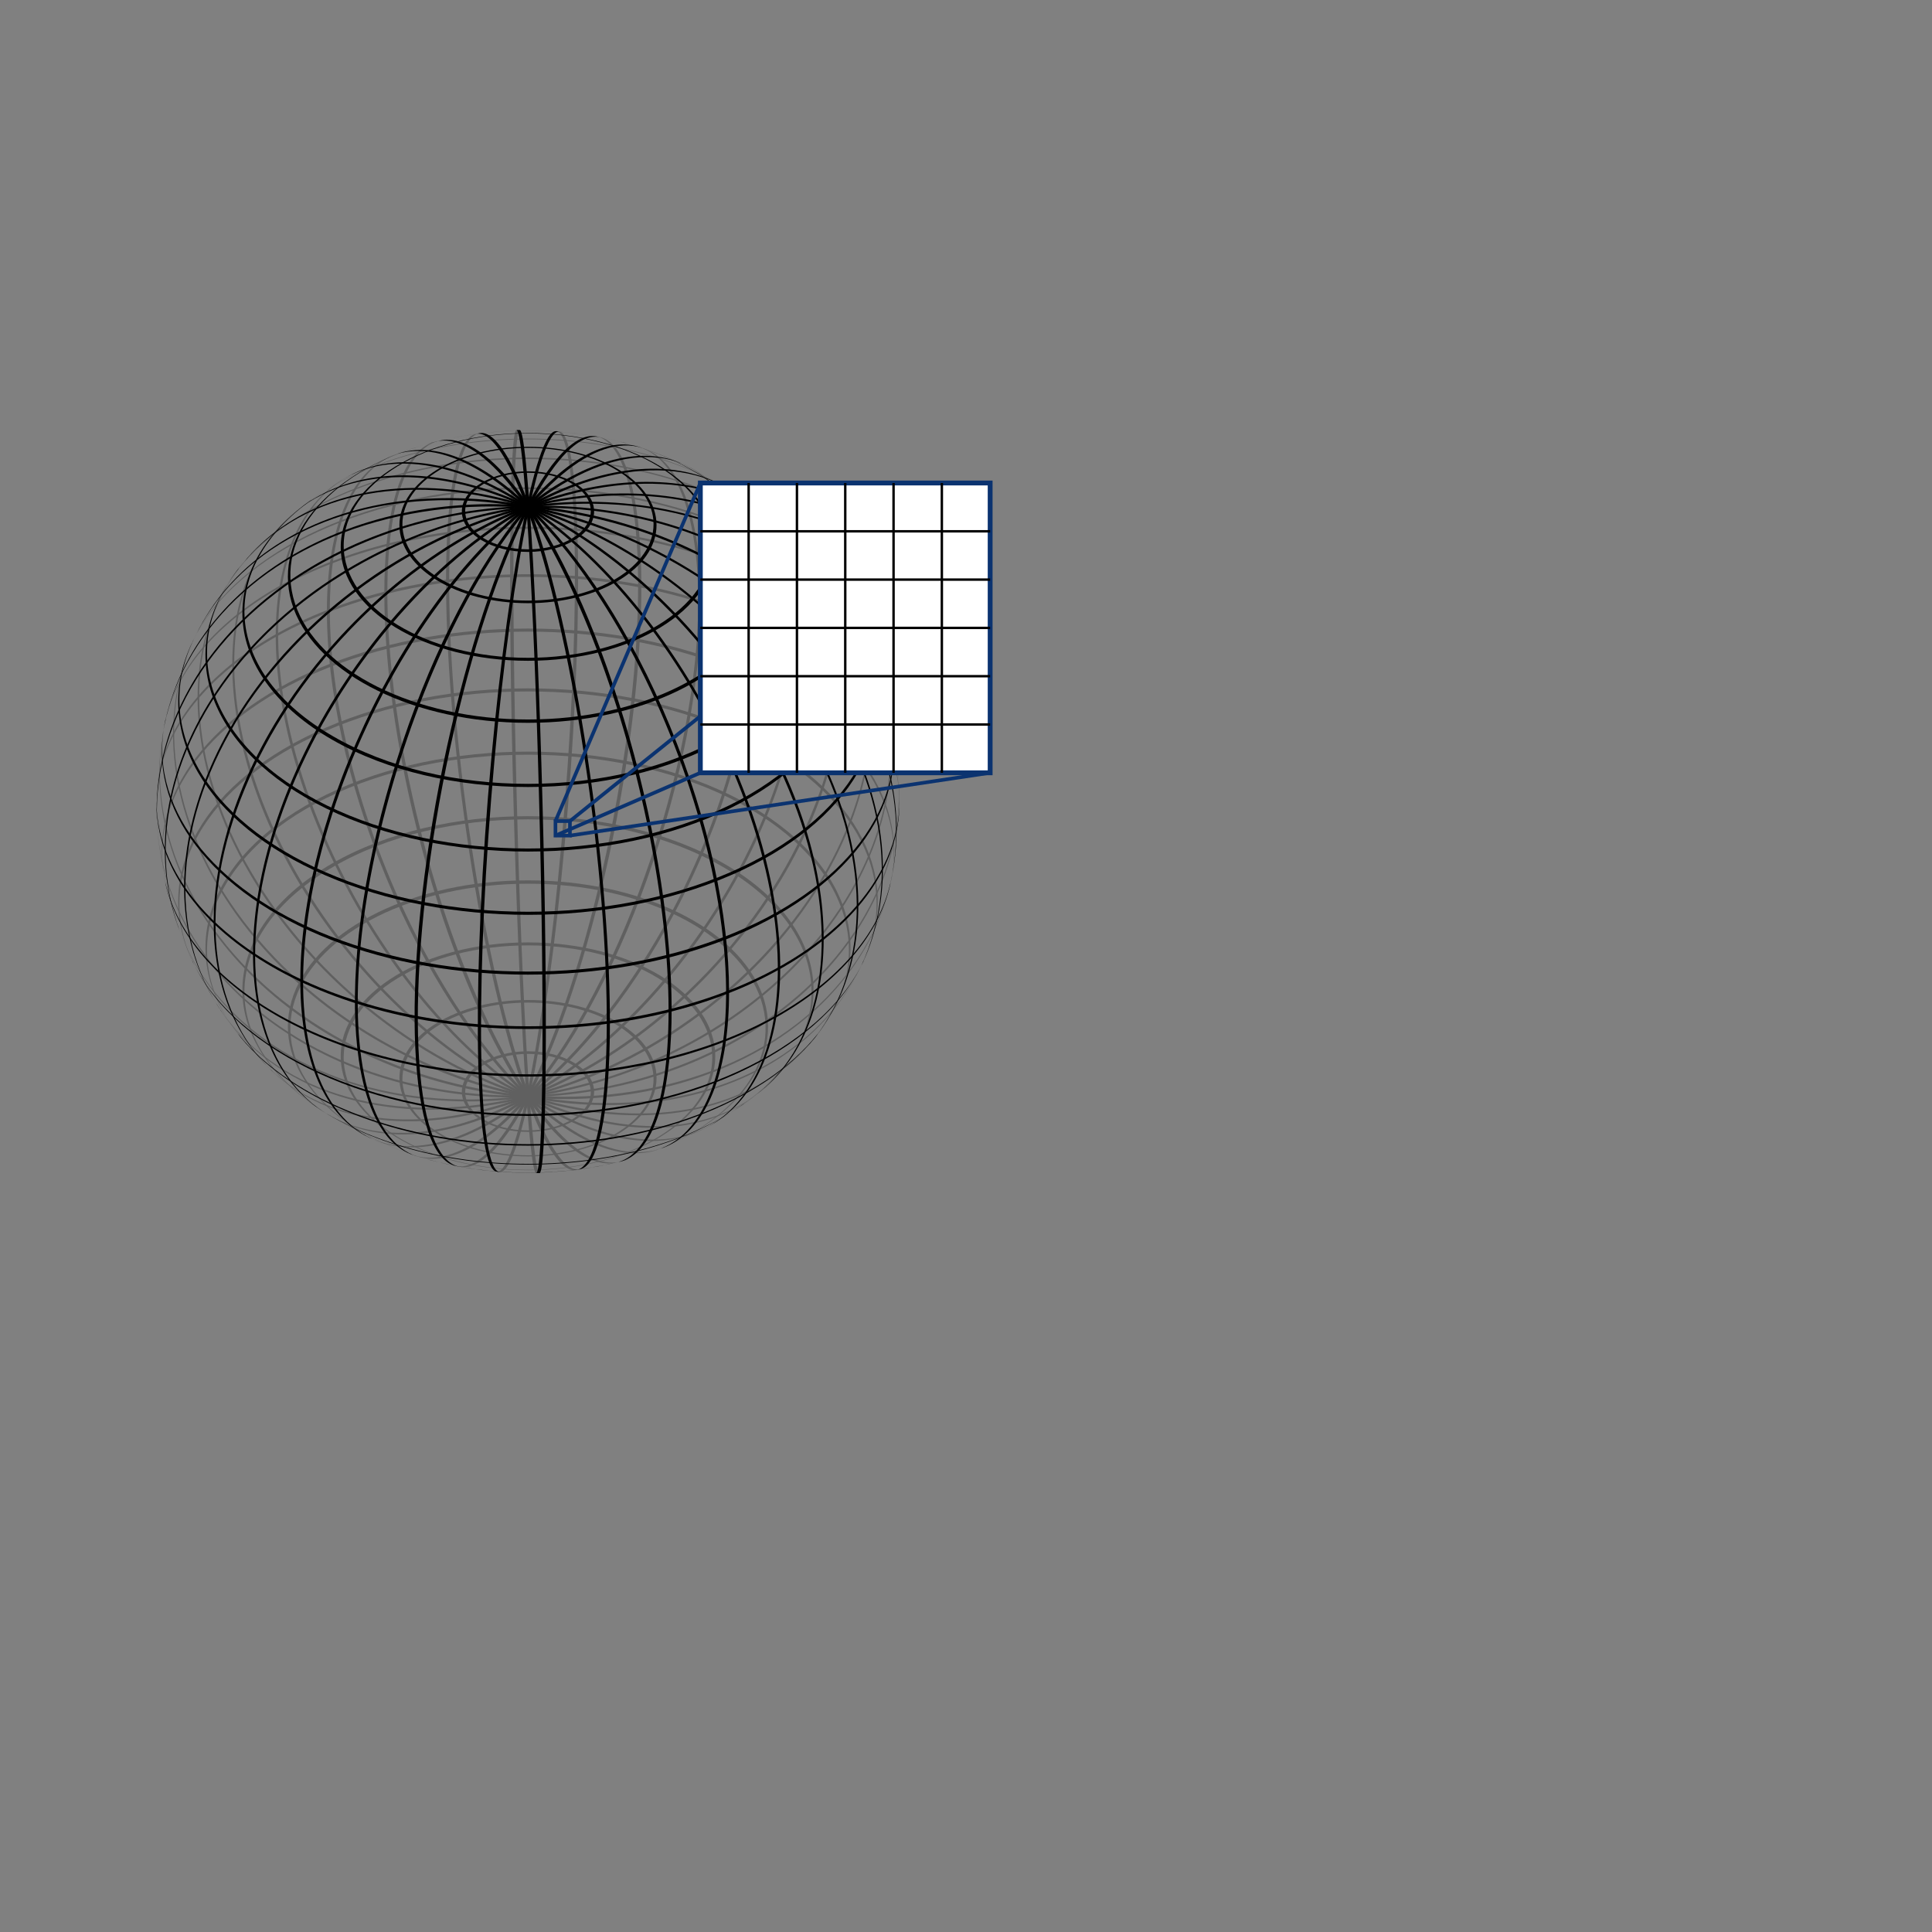 <?xml version="1.0" encoding="UTF-8" standalone="no"?>
<svg
   xmlns:dc="http://purl.org/dc/elements/1.1/"
   xmlns:cc="http://creativecommons.org/ns#"
   xmlns:rdf="http://www.w3.org/1999/02/22-rdf-syntax-ns#"
   xmlns:svg="http://www.w3.org/2000/svg"
   xmlns="http://www.w3.org/2000/svg"
   xmlns:xlink="http://www.w3.org/1999/xlink"
   xmlns:sodipodi="http://sodipodi.sourceforge.net/DTD/sodipodi-0.dtd"
   xmlns:inkscape="http://www.inkscape.org/namespaces/inkscape"
   id="Sphere_wireframe"
   version="1.1"
   baseProfile="full"
   width="400"
   height="400"
   sodipodi:version="0.32"
   inkscape:version="0.46"
   sodipodi:docname="sphere_manifold.svg"
   inkscape:output_extension="org.inkscape.output.svg.inkscape">
  <rect width="100%" height="100%" fill="#808080" stroke="none"/>
  <defs
     id="defs46">
    <inkscape:perspective
       sodipodi:type="inkscape:persp3d"
       inkscape:vp_x="0 : 200 : 1"
       inkscape:vp_y="0 : 1000 : 0"
       inkscape:vp_z="400 : 200 : 1"
       inkscape:persp3d-origin="200 : 133.33333 : 1"
       id="perspective50" />
  </defs>
  <sodipodi:namedview
     inkscape:window-height="1124"
     inkscape:window-width="1164"
     inkscape:pageshadow="2"
     inkscape:pageopacity="0.0"
     guidetolerance="10.0"
     gridtolerance="10.0"
     objecttolerance="10.0"
     borderopacity="1.0"
     bordercolor="#666666"
     pagecolor="#ffffff"
     id="base"
     showgrid="true"
     inkscape:zoom="2.47"
     inkscape:cx="126.05594"
     inkscape:cy="229.66127"
     inkscape:window-x="26"
     inkscape:window-y="116"
     inkscape:current-layer="Sphere_wireframe">
    <inkscape:grid
       type="xygrid"
       id="grid3200" />
  </sodipodi:namedview>
  <title
     id="title3">Sphere wireframe</title>
  <desc
     id="desc5">
     about: http://commons.wikimedia.org/wiki/Image:Sphere_wireframe.svg
     rights: GNU Free Documentation license,
             Creative Commons Attribution ShareAlike license
  </desc>
  <g
     id="sphere"
     transform="matrix(76.923,0,0,-76.923,109.312,165.962)"
     inkscape:export-filename="/home/sam/Projects/CompOnc/html/figs/manifold_sphere.png"
     inkscape:export-xdpi="600"
     inkscape:export-ydpi="600">
    <g
       id="sphere_back"
       transform="scale(-1,-1)"
       style="opacity:0.25">
      <g
         id="sphere_half">
        <g
           id="meridians"
           style="fill:#000000;stroke:none">
          <path
             id="meridian0"
             d="M -0.031,1 C -0.012,1 0.016,0.553 0.03,0.001 C 0.045,-0.551 0.041,-0.999 0.022,-1 C 0.025,-1 0.028,-1 0.031,-1 C 0.05,-0.999 0.054,-0.551 0.039,0.001 C 0.024,0.553 -0.003,1 -0.022,1 C -0.025,1 -0.028,1 -0.031,1 L -0.031,1 z" />
          <path
             id="meridian1"
             d="M -0.138,0.99 C -0.044,1.003 0.092,0.57 0.166,0.022 C 0.24,-0.525 0.223,-0.979 0.129,-0.992 C 0.132,-0.991 0.135,-0.991 0.138,-0.99 C 0.232,-0.977 0.248,-0.524 0.174,0.024 C 0.101,0.571 -0.035,1.004 -0.129,0.992 C -0.132,0.991 -0.135,0.991 -0.138,0.99 L -0.138,0.99 z" />
          <path
             id="meridian2"
             d="M -0.249,0.969 C -0.144,0.995 9.6851016e-05,0.835 0.128,0.548 C 0.257,0.261 0.35,-0.108 0.373,-0.422 C 0.396,-0.735 0.345,-0.945 0.24,-0.971 C 0.243,-0.97 0.246,-0.969 0.249,-0.969 C 0.411,-0.927 0.433,-0.46 0.299,0.075 C 0.164,0.61 -0.077,1.011 -0.24,0.971 C -0.243,0.97 -0.246,0.969 -0.249,0.969 z" />
          <path
             id="meridian3"
             d="M -0.366,0.931 C -0.224,0.986 -0.024,0.86 0.159,0.599 C 0.342,0.338 0.48,-0.018 0.521,-0.335 C 0.562,-0.651 0.499,-0.88 0.357,-0.934 C 0.36,-0.933 0.363,-0.932 0.366,-0.931 C 0.585,-0.845 0.601,-0.359 0.401,0.156 C 0.202,0.67 -0.138,1.018 -0.357,0.934 C -0.36,0.933 -0.363,0.932 -0.366,0.931 L -0.366,0.931 z" />
          <path
             id="meridian4"
             d="M -0.492,0.871 C -0.325,0.965 -0.077,0.885 0.158,0.662 C 0.393,0.438 0.579,0.104 0.646,-0.213 C 0.713,-0.53 0.651,-0.783 0.483,-0.876 C 0.486,-0.874 0.489,-0.872 0.492,-0.871 C 0.749,-0.726 0.74,-0.218 0.471,0.263 C 0.203,0.744 -0.224,1.018 -0.483,0.876 C -0.486,0.874 -0.489,0.872 -0.492,0.871 L -0.492,0.871 z" />
          <path
             id="meridian5"
             d="M -0.626,0.78 C -0.45,0.921 -0.168,0.901 0.113,0.729 C 0.394,0.556 0.631,0.257 0.735,-0.056 C 0.84,-0.369 0.794,-0.648 0.617,-0.787 C 0.62,-0.785 0.623,-0.782 0.626,-0.78 C 0.896,-0.563 0.838,-0.038 0.496,0.393 C 0.153,0.825 -0.344,1.001 -0.617,0.787 C -0.62,0.785 -0.623,0.782 -0.626,0.78 z" />
          <path
             id="meridian6"
             d="M -0.764,0.645 C -0.601,0.838 -0.305,0.892 0.013,0.786 C 0.331,0.681 0.621,0.432 0.775,0.135 C 0.928,-0.163 0.921,-0.464 0.756,-0.655 C 0.759,-0.651 0.761,-0.648 0.764,-0.645 C 1.014,-0.349 0.878,0.179 0.459,0.537 C 0.041,0.895 -0.502,0.948 -0.756,0.655 C -0.759,0.651 -0.761,0.648 -0.764,0.645 L -0.764,0.645 z" />
          <path
             id="meridian7"
             d="M -0.891,0.454 C -0.768,0.696 -0.483,0.831 -0.146,0.809 C 0.192,0.787 0.532,0.611 0.745,0.348 C 0.958,0.085 1.011,-0.226 0.885,-0.466 C 0.887,-0.462 0.889,-0.458 0.891,-0.454 C 1.08,-0.083 0.838,0.421 0.349,0.674 C -0.139,0.928 -0.691,0.834 -0.885,0.466 C -0.887,0.462 -0.889,0.458 -0.891,0.454 L -0.891,0.454 z" />
          <path
             id="meridian8"
             d="M -0.979,0.204 C -0.921,0.481 -0.68,0.696 -0.347,0.768 C -0.014,0.841 0.36,0.76 0.633,0.556 C 0.907,0.353 1.037,0.057 0.976,-0.218 C 0.977,-0.214 0.978,-0.209 0.979,-0.204 C 1.067,0.219 0.705,0.655 0.167,0.772 C -0.371,0.888 -0.881,0.641 -0.976,0.218 C -0.977,0.214 -0.978,0.209 -0.979,0.204 L -0.979,0.204 z" />
          <path
             id="meridian9"
             d="M -0.997,-0.079 C -1.019,0.205 -0.848,0.481 -0.549,0.645 C -0.25,0.81 0.132,0.837 0.451,0.717 C 0.771,0.597 0.98,0.348 0.998,0.064 C 0.998,0.069 0.997,0.074 0.997,0.079 C 0.963,0.513 0.492,0.833 -0.057,0.793 C -0.606,0.754 -1.026,0.371 -0.998,-0.064 C -0.998,-0.069 -0.997,-0.074 -0.997,-0.079 L -0.997,-0.079 z" />
          <path
             id="meridian10"
             d="M -0.937,-0.349 C -1.034,-0.088 -0.943,0.218 -0.7,0.455 C -0.456,0.692 -0.096,0.823 0.243,0.799 C 0.582,0.774 0.849,0.597 0.942,0.336 C 0.94,0.34 0.939,0.344 0.937,0.349 C 0.789,0.748 0.251,0.919 -0.266,0.73 C -0.783,0.542 -1.085,0.066 -0.942,-0.336 C -0.94,-0.34 -0.939,-0.344 -0.937,-0.349 L -0.937,-0.349 z" />
          <path
             id="meridian11"
             d="M -0.823,-0.568 C -0.972,-0.352 -0.952,-0.044 -0.77,0.24 C -0.587,0.523 -0.271,0.738 0.059,0.804 C 0.39,0.869 0.684,0.775 0.83,0.557 C 0.828,0.561 0.826,0.564 0.823,0.568 C 0.594,0.9 0.041,0.918 -0.414,0.609 C -0.869,0.299 -1.055,-0.222 -0.83,-0.557 C -0.828,-0.561 -0.826,-0.564 -0.823,-0.568 L -0.823,-0.568 z" />
          <path
             id="meridian12"
             d="M -0.687,-0.727 C -0.861,-0.562 -0.89,-0.272 -0.762,0.035 C -0.635,0.343 -0.371,0.619 -0.07,0.76 C 0.231,0.901 0.523,0.885 0.695,0.719 C 0.692,0.722 0.689,0.724 0.687,0.727 C 0.419,0.98 -0.106,0.863 -0.486,0.465 C -0.867,0.066 -0.96,-0.463 -0.695,-0.719 C -0.692,-0.722 -0.689,-0.724 -0.687,-0.727 L -0.687,-0.727 z" />
          <path
             id="meridian13"
             d="M -0.549,-0.836 C -0.724,-0.721 -0.78,-0.455 -0.696,-0.139 C -0.612,0.177 -0.4,0.495 -0.142,0.695 C 0.117,0.895 0.384,0.947 0.558,0.83 C 0.555,0.832 0.552,0.834 0.549,0.836 C 0.279,1.013 -0.185,0.785 -0.49,0.326 C -0.795,-0.133 -0.825,-0.65 -0.558,-0.83 C -0.555,-0.832 -0.552,-0.834 -0.549,-0.836 L -0.549,-0.836 z" />
          <path
             id="meridian14"
             d="M -0.419,-0.908 C -0.576,-0.836 -0.64,-0.596 -0.587,-0.278 C -0.534,0.039 -0.373,0.385 -0.163,0.629 C 0.046,0.873 0.272,0.978 0.428,0.904 C 0.425,0.905 0.422,0.907 0.419,0.908 C 0.177,1.02 -0.208,0.706 -0.441,0.206 C -0.675,-0.294 -0.669,-0.79 -0.428,-0.904 C -0.425,-0.905 -0.422,-0.907 -0.419,-0.908 L -0.419,-0.908 z" />
          <path
             id="meridian15"
             d="M -0.298,-0.955 C -0.423,-0.916 -0.481,-0.697 -0.45,-0.382 C -0.418,-0.068 -0.303,0.296 -0.147,0.572 C 0.009,0.847 0.182,0.992 0.307,0.952 C 0.304,0.953 0.301,0.954 0.298,0.955 C 0.105,1.015 -0.187,0.638 -0.353,0.112 C -0.52,-0.414 -0.499,-0.89 -0.307,-0.952 C -0.304,-0.953 -0.301,-0.954 -0.298,-0.955 L -0.298,-0.955 z" />
          <path
             id="meridian16"
             d="M -0.184,-0.983 C -0.314,-0.958 -0.334,-0.499 -0.23,0.044 C -0.126,0.587 0.064,1.006 0.193,0.981 C 0.19,0.982 0.187,0.982 0.184,0.983 C 0.055,1.007 -0.134,0.588 -0.239,0.046 C -0.343,-0.496 -0.322,-0.956 -0.193,-0.981 C -0.19,-0.982 -0.187,-0.982 -0.184,-0.983 L -0.184,-0.983 z" />
          <path
             id="meridian17"
             d="M -0.076,-0.997 C -0.133,-0.993 -0.143,-0.543 -0.099,0.008 C -0.055,0.558 0.027,1.001 0.084,0.996 C 0.081,0.997 0.078,0.997 0.076,0.997 C 0.019,1.002 -0.063,0.559 -0.108,0.009 C -0.152,-0.542 -0.141,-0.992 -0.084,-0.996 C -0.081,-0.997 -0.078,-0.997 -0.076,-0.997 L -0.076,-0.997 z" />
        </g>
        <g
           id="circles_of_latitude"
           style="fill:#000000;stroke:none">
          <path
             id="circle_of_latitude4"
             d="M -0.273,-0.962 C -0.1,-1.011 0.1,-1.011 0.273,-0.962 C 0.264,-0.965 0.255,-0.967 0.247,-0.969 C 0.089,-1.009 -0.089,-1.009 -0.247,-0.969 C -0.255,-0.967 -0.264,-0.965 -0.273,-0.962 L -0.273,-0.962 z" />
          <path
             id="circle_of_latitude5"
             d="M -0.592,-0.806 C -0.446,-0.913 -0.229,-0.975 4.7077995e-17,-0.975 C 0.229,-0.975 0.446,-0.913 0.592,-0.806 C 0.588,-0.809 0.584,-0.812 0.58,-0.814 C 0.435,-0.918 0.223,-0.977 4.6734481e-17,-0.977 C -0.223,-0.977 -0.435,-0.918 -0.58,-0.814 C -0.584,-0.812 -0.588,-0.809 -0.592,-0.806 z" />
          <path
             id="circle_of_latitude6"
             d="M -0.78,-0.625 C -0.635,-0.807 -0.332,-0.922 5.3161856e-17,-0.922 C 0.332,-0.922 0.635,-0.807 0.78,-0.625 C 0.778,-0.629 0.775,-0.632 0.773,-0.635 C 0.626,-0.813 0.327,-0.926 5.28947e-17,-0.926 C -0.327,-0.926 -0.626,-0.813 -0.773,-0.635 C -0.775,-0.632 -0.778,-0.629 -0.78,-0.625 L -0.78,-0.625 z" />
          <path
             id="circle_of_latitude7"
             d="M -0.905,-0.426 C -0.789,-0.672 -0.42,-0.841 5.7630409e-17,-0.841 C 0.42,-0.841 0.789,-0.672 0.905,-0.426 C 0.903,-0.429 0.901,-0.433 0.9,-0.436 C 0.782,-0.679 0.416,-0.846 5.744763e-17,-0.846 C -0.416,-0.846 -0.782,-0.679 -0.9,-0.436 C -0.901,-0.433 -0.903,-0.429 -0.905,-0.426 L -0.905,-0.426 z" />
          <path
             id="circle_of_latitude8"
             d="M -0.977,-0.213 C -0.912,-0.512 -0.494,-0.734 6.03479e-17,-0.734 C 0.494,-0.734 0.912,-0.512 0.977,-0.213 C 0.976,-0.217 0.975,-0.221 0.975,-0.224 C 0.906,-0.52 0.491,-0.74 6.0255133e-17,-0.74 C -0.491,-0.74 -0.906,-0.52 -0.975,-0.224 C -0.975,-0.221 -0.976,-0.217 -0.977,-0.213 L -0.977,-0.213 z" />
          <path
             id="circle_of_latitude9"
             d="M -1,0.005 C -1.001,-0.212 -0.811,-0.414 -0.501,-0.523 C -0.191,-0.632 0.191,-0.632 0.501,-0.523 C 0.811,-0.414 1.001,-0.212 1,0.005 C 1,0.002 1,-0.002 1,-0.005 C 0.998,-0.341 0.551,-0.612 6.1231728e-17,-0.612 C -0.551,-0.612 -0.998,-0.341 -1,-0.005 C -1,-0.002 -1,0.002 -1,0.005 L -1,0.005 z" />
          <path
             id="circle_of_latitude10"
             d="M -0.975,0.224 C -1.028,-0.007 -0.855,-0.237 -0.531,-0.363 C -0.207,-0.489 0.207,-0.489 0.531,-0.363 C 0.855,-0.237 1.028,-0.007 0.975,0.224 C 0.975,0.221 0.976,0.217 0.977,0.213 C 1.027,-0.018 0.853,-0.246 0.53,-0.372 C 0.207,-0.497 -0.207,-0.497 -0.53,-0.372 C -0.853,-0.246 -1.027,-0.018 -0.977,0.213 C -0.976,0.217 -0.975,0.221 -0.975,0.224 L -0.975,0.224 z" />
          <path
             id="circle_of_latitude11"
             d="M -0.9,0.436 C -1.013,0.203 -0.87,-0.049 -0.545,-0.19 C -0.219,-0.332 0.219,-0.332 0.545,-0.19 C 0.87,-0.049 1.013,0.203 0.9,0.436 C 0.901,0.433 0.903,0.429 0.905,0.426 C 1.015,0.192 0.87,-0.059 0.544,-0.199 C 0.218,-0.34 -0.218,-0.34 -0.544,-0.199 C -0.87,-0.059 -1.015,0.192 -0.905,0.426 C -0.903,0.429 -0.901,0.433 -0.9,0.436 L -0.9,0.436 z" />
          <path
             id="circle_of_latitude12"
             d="M -0.773,0.635 C -0.954,0.414 -0.858,0.145 -0.542,-0.01 C -0.226,-0.165 0.226,-0.165 0.542,-0.01 C 0.858,0.145 0.954,0.414 0.773,0.635 C 0.775,0.632 0.778,0.629 0.78,0.625 C 0.958,0.403 0.86,0.136 0.542,-0.019 C 0.225,-0.173 -0.225,-0.173 -0.542,-0.019 C -0.86,0.136 -0.958,0.403 -0.78,0.625 C -0.778,0.629 -0.775,0.632 -0.773,0.635 L -0.773,0.635 z" />
          <path
             id="circle_of_latitude13"
             d="M -0.58,0.814 C -0.844,0.626 -0.82,0.346 -0.525,0.176 C -0.231,0.005 0.231,0.005 0.525,0.176 C 0.82,0.346 0.844,0.626 0.58,0.814 C 0.584,0.812 0.588,0.809 0.592,0.806 C 0.851,0.616 0.822,0.335 0.526,0.166 C 0.231,-0.003 -0.231,-0.003 -0.526,0.166 C -0.822,0.335 -0.851,0.616 -0.592,0.806 C -0.588,0.809 -0.584,0.812 -0.58,0.814 L -0.58,0.814 z" />
          <path
             id="circle_of_latitude14"
             d="M -0.247,0.969 C -0.528,0.898 -0.687,0.715 -0.627,0.533 C -0.567,0.352 -0.305,0.221 -1.1746304e-16,0.221 C 0.305,0.221 0.567,0.352 0.627,0.533 C 0.687,0.715 0.528,0.898 0.247,0.969 C 0.255,0.967 0.264,0.965 0.273,0.962 C 0.548,0.884 0.696,0.701 0.631,0.52 C 0.565,0.34 0.303,0.212 1.8303203e-16,0.212 C -0.303,0.212 -0.565,0.34 -0.631,0.52 C -0.696,0.701 -0.548,0.884 -0.273,0.962 C -0.264,0.965 -0.255,0.967 -0.247,0.969 z" />
          <path
             id="circle_of_latitude15"
             d="M -0.496,0.689 C -0.496,0.856 -0.274,0.991 3.0384528e-17,0.991 C 0.274,0.991 0.496,0.856 0.496,0.689 C 0.496,0.522 0.274,0.387 3.0384528e-17,0.387 C -0.274,0.387 -0.496,0.522 -0.496,0.689 z M -0.504,0.685 C -0.504,0.516 -0.278,0.379 -9.2541782e-17,0.379 C 0.278,0.379 0.504,0.516 0.504,0.685 C 0.504,0.855 0.278,0.992 3.0847261e-17,0.992 C -0.278,0.992 -0.504,0.855 -0.504,0.685 z" />
          <path
             id="circle_of_latitude16"
             d="M -0.338,0.747 C -0.338,0.86 -0.187,0.952 2.0691449e-17,0.952 C 0.187,0.952 0.338,0.86 0.338,0.747 C 0.338,0.633 0.187,0.541 2.0691449e-17,0.541 C -0.187,0.541 -0.338,0.633 -0.338,0.747 z M -0.346,0.744 C -0.346,0.628 -0.191,0.534 -6.3580661e-17,0.534 C 0.191,0.534 0.346,0.628 0.346,0.744 C 0.346,0.861 0.191,0.955 2.1193554e-17,0.955 C -0.191,0.955 -0.346,0.861 -0.346,0.744 z" />
          <path
             id="circle_of_latitude17"
             d="M -0.169,0.782 C -0.169,0.839 -0.094,0.885 1.0369697e-17,0.885 C 0.094,0.885 0.169,0.839 0.169,0.782 C 0.169,0.725 0.094,0.679 1.0369697e-17,0.679 C -0.094,0.679 -0.169,0.725 -0.169,0.782 z M -0.178,0.781 C -0.178,0.721 -0.098,0.672 -3.2687783e-17,0.672 C 0.098,0.672 0.178,0.721 0.178,0.781 C 0.178,0.841 0.098,0.889 1.0895928e-17,0.889 C -0.098,0.889 -0.178,0.841 -0.178,0.781 z" />
        </g>
      </g>
    </g>
    <use
       id="sphere_front"
       xlink:href="#sphere_half"
       x="0"
       y="0"
       width="400"
       height="400" />
  </g>
  <rect
     style="opacity:1;fill:none;fill-opacity:0.953;stroke:#0b3370;stroke-width:0.75;stroke-miterlimit:4;stroke-dasharray:none;stroke-dashoffset:0;stroke-opacity:1"
     id="rect2425"
     width="3"
     height="3"
     x="115"
     y="170"
     inkscape:export-filename="/home/sam/Projects/CompOnc/html/figs/manifold_sphere.png"
     inkscape:export-xdpi="600"
     inkscape:export-ydpi="600" />
  <path
     style="fill:none;fill-rule:evenodd;stroke:#0b3370;stroke-width:0.75;stroke-linecap:butt;stroke-linejoin:miter;stroke-opacity:1;stroke-miterlimit:4;stroke-dasharray:none"
     d="M 118,170 L 205,100"
     id="path3226"
     inkscape:export-filename="/home/sam/Projects/CompOnc/html/figs/manifold_sphere.png"
     inkscape:export-xdpi="600"
     inkscape:export-ydpi="600" />
  <rect
     y="100"
     x="145"
     height="60"
     width="60"
     id="rect3202"
     style="opacity:1;fill:#ffffff;fill-opacity:1;stroke:#0b3370;stroke-width:1;stroke-miterlimit:4;stroke-dasharray:none;stroke-dashoffset:0;stroke-opacity:1"
     inkscape:export-filename="/home/sam/Projects/CompOnc/html/figs/manifold_sphere.png"
     inkscape:export-xdpi="600"
     inkscape:export-ydpi="600" />
  <g
     id="g3232"
     inkscape:export-filename="/home/sam/Projects/CompOnc/html/figs/manifold_sphere.png"
     inkscape:export-xdpi="600"
     inkscape:export-ydpi="600">
    <path
       sodipodi:nodetypes="cc"
       id="path3204"
       d="M 155,100 L 155,160"
       style="fill:none;fill-rule:evenodd;stroke:#000000;stroke-width:0.5;stroke-linecap:butt;stroke-linejoin:miter;stroke-opacity:1;stroke-miterlimit:4;stroke-dasharray:none" />
    <path
       sodipodi:nodetypes="cc"
       id="path3206"
       d="M 165,160 L 165,100"
       style="fill:none;fill-rule:evenodd;stroke:#000000;stroke-width:0.5;stroke-linecap:butt;stroke-linejoin:miter;stroke-opacity:1;stroke-miterlimit:4;stroke-dasharray:none" />
    <path
       sodipodi:nodetypes="cc"
       id="path3208"
       d="M 175,100 L 175,160"
       style="fill:none;fill-rule:evenodd;stroke:#000000;stroke-width:0.5;stroke-linecap:butt;stroke-linejoin:miter;stroke-opacity:1;stroke-miterlimit:4;stroke-dasharray:none" />
    <path
       sodipodi:nodetypes="cc"
       id="path3210"
       d="M 185,160 L 185,100"
       style="fill:none;fill-rule:evenodd;stroke:#000000;stroke-width:0.5;stroke-linecap:butt;stroke-linejoin:miter;stroke-opacity:1;stroke-miterlimit:4;stroke-dasharray:none" />
    <path
       sodipodi:nodetypes="cc"
       id="path3212"
       d="M 195,100 L 195,160"
       style="fill:none;fill-rule:evenodd;stroke:#000000;stroke-width:0.5;stroke-linecap:butt;stroke-linejoin:miter;stroke-opacity:1;stroke-miterlimit:4;stroke-dasharray:none" />
    <path
       id="path3214"
       d="M 205,150 L 145,150"
       style="fill:none;fill-rule:evenodd;stroke:#000000;stroke-width:0.5;stroke-linecap:butt;stroke-linejoin:miter;stroke-opacity:1;stroke-miterlimit:4;stroke-dasharray:none" />
    <path
       id="path3216"
       d="M 145,140 L 205,140"
       style="fill:none;fill-rule:evenodd;stroke:#000000;stroke-width:0.5;stroke-linecap:butt;stroke-linejoin:miter;stroke-opacity:1;stroke-miterlimit:4;stroke-dasharray:none" />
    <path
       id="path3218"
       d="M 205,130 L 145,130"
       style="fill:none;fill-rule:evenodd;stroke:#000000;stroke-width:0.5;stroke-linecap:butt;stroke-linejoin:miter;stroke-opacity:1;stroke-miterlimit:4;stroke-dasharray:none" />
    <path
       id="path3220"
       d="M 145,120 L 205,120"
       style="fill:none;fill-rule:evenodd;stroke:#000000;stroke-width:0.5;stroke-linecap:butt;stroke-linejoin:miter;stroke-opacity:1;stroke-miterlimit:4;stroke-dasharray:none" />
    <path
       id="path3222"
       d="M 145,110 L 205,110"
       style="fill:none;fill-rule:evenodd;stroke:#000000;stroke-width:0.5;stroke-linecap:butt;stroke-linejoin:miter;stroke-opacity:1;stroke-miterlimit:4;stroke-dasharray:none" />
  </g>
  <path
     style="fill:none;fill-rule:evenodd;stroke:#0b3370;stroke-width:0.75;stroke-linecap:butt;stroke-linejoin:miter;stroke-opacity:1;stroke-miterlimit:4;stroke-dasharray:none"
     d="M 115,170 L 145,100"
     id="path3224"
     inkscape:export-filename="/home/sam/Projects/CompOnc/html/figs/manifold_sphere.png"
     inkscape:export-xdpi="600"
     inkscape:export-ydpi="600" />
  <path
     style="fill:none;fill-rule:evenodd;stroke:#0b3370;stroke-width:0.75;stroke-linecap:butt;stroke-linejoin:miter;stroke-opacity:1;stroke-miterlimit:4;stroke-dasharray:none"
     d="M 115,173 L 145,160"
     id="path3228"
     inkscape:export-filename="/home/sam/Projects/CompOnc/html/figs/manifold_sphere.png"
     inkscape:export-xdpi="600"
     inkscape:export-ydpi="600" />
  <path
     style="fill:none;fill-rule:evenodd;stroke:#0b3370;stroke-width:0.75;stroke-linecap:butt;stroke-linejoin:miter;stroke-opacity:1;stroke-miterlimit:4;stroke-dasharray:none"
     d="M 118,173 L 205,160"
     id="path3230"
     inkscape:export-filename="/home/sam/Projects/CompOnc/html/figs/manifold_sphere.png"
     inkscape:export-xdpi="600"
     inkscape:export-ydpi="600" />
</svg>
